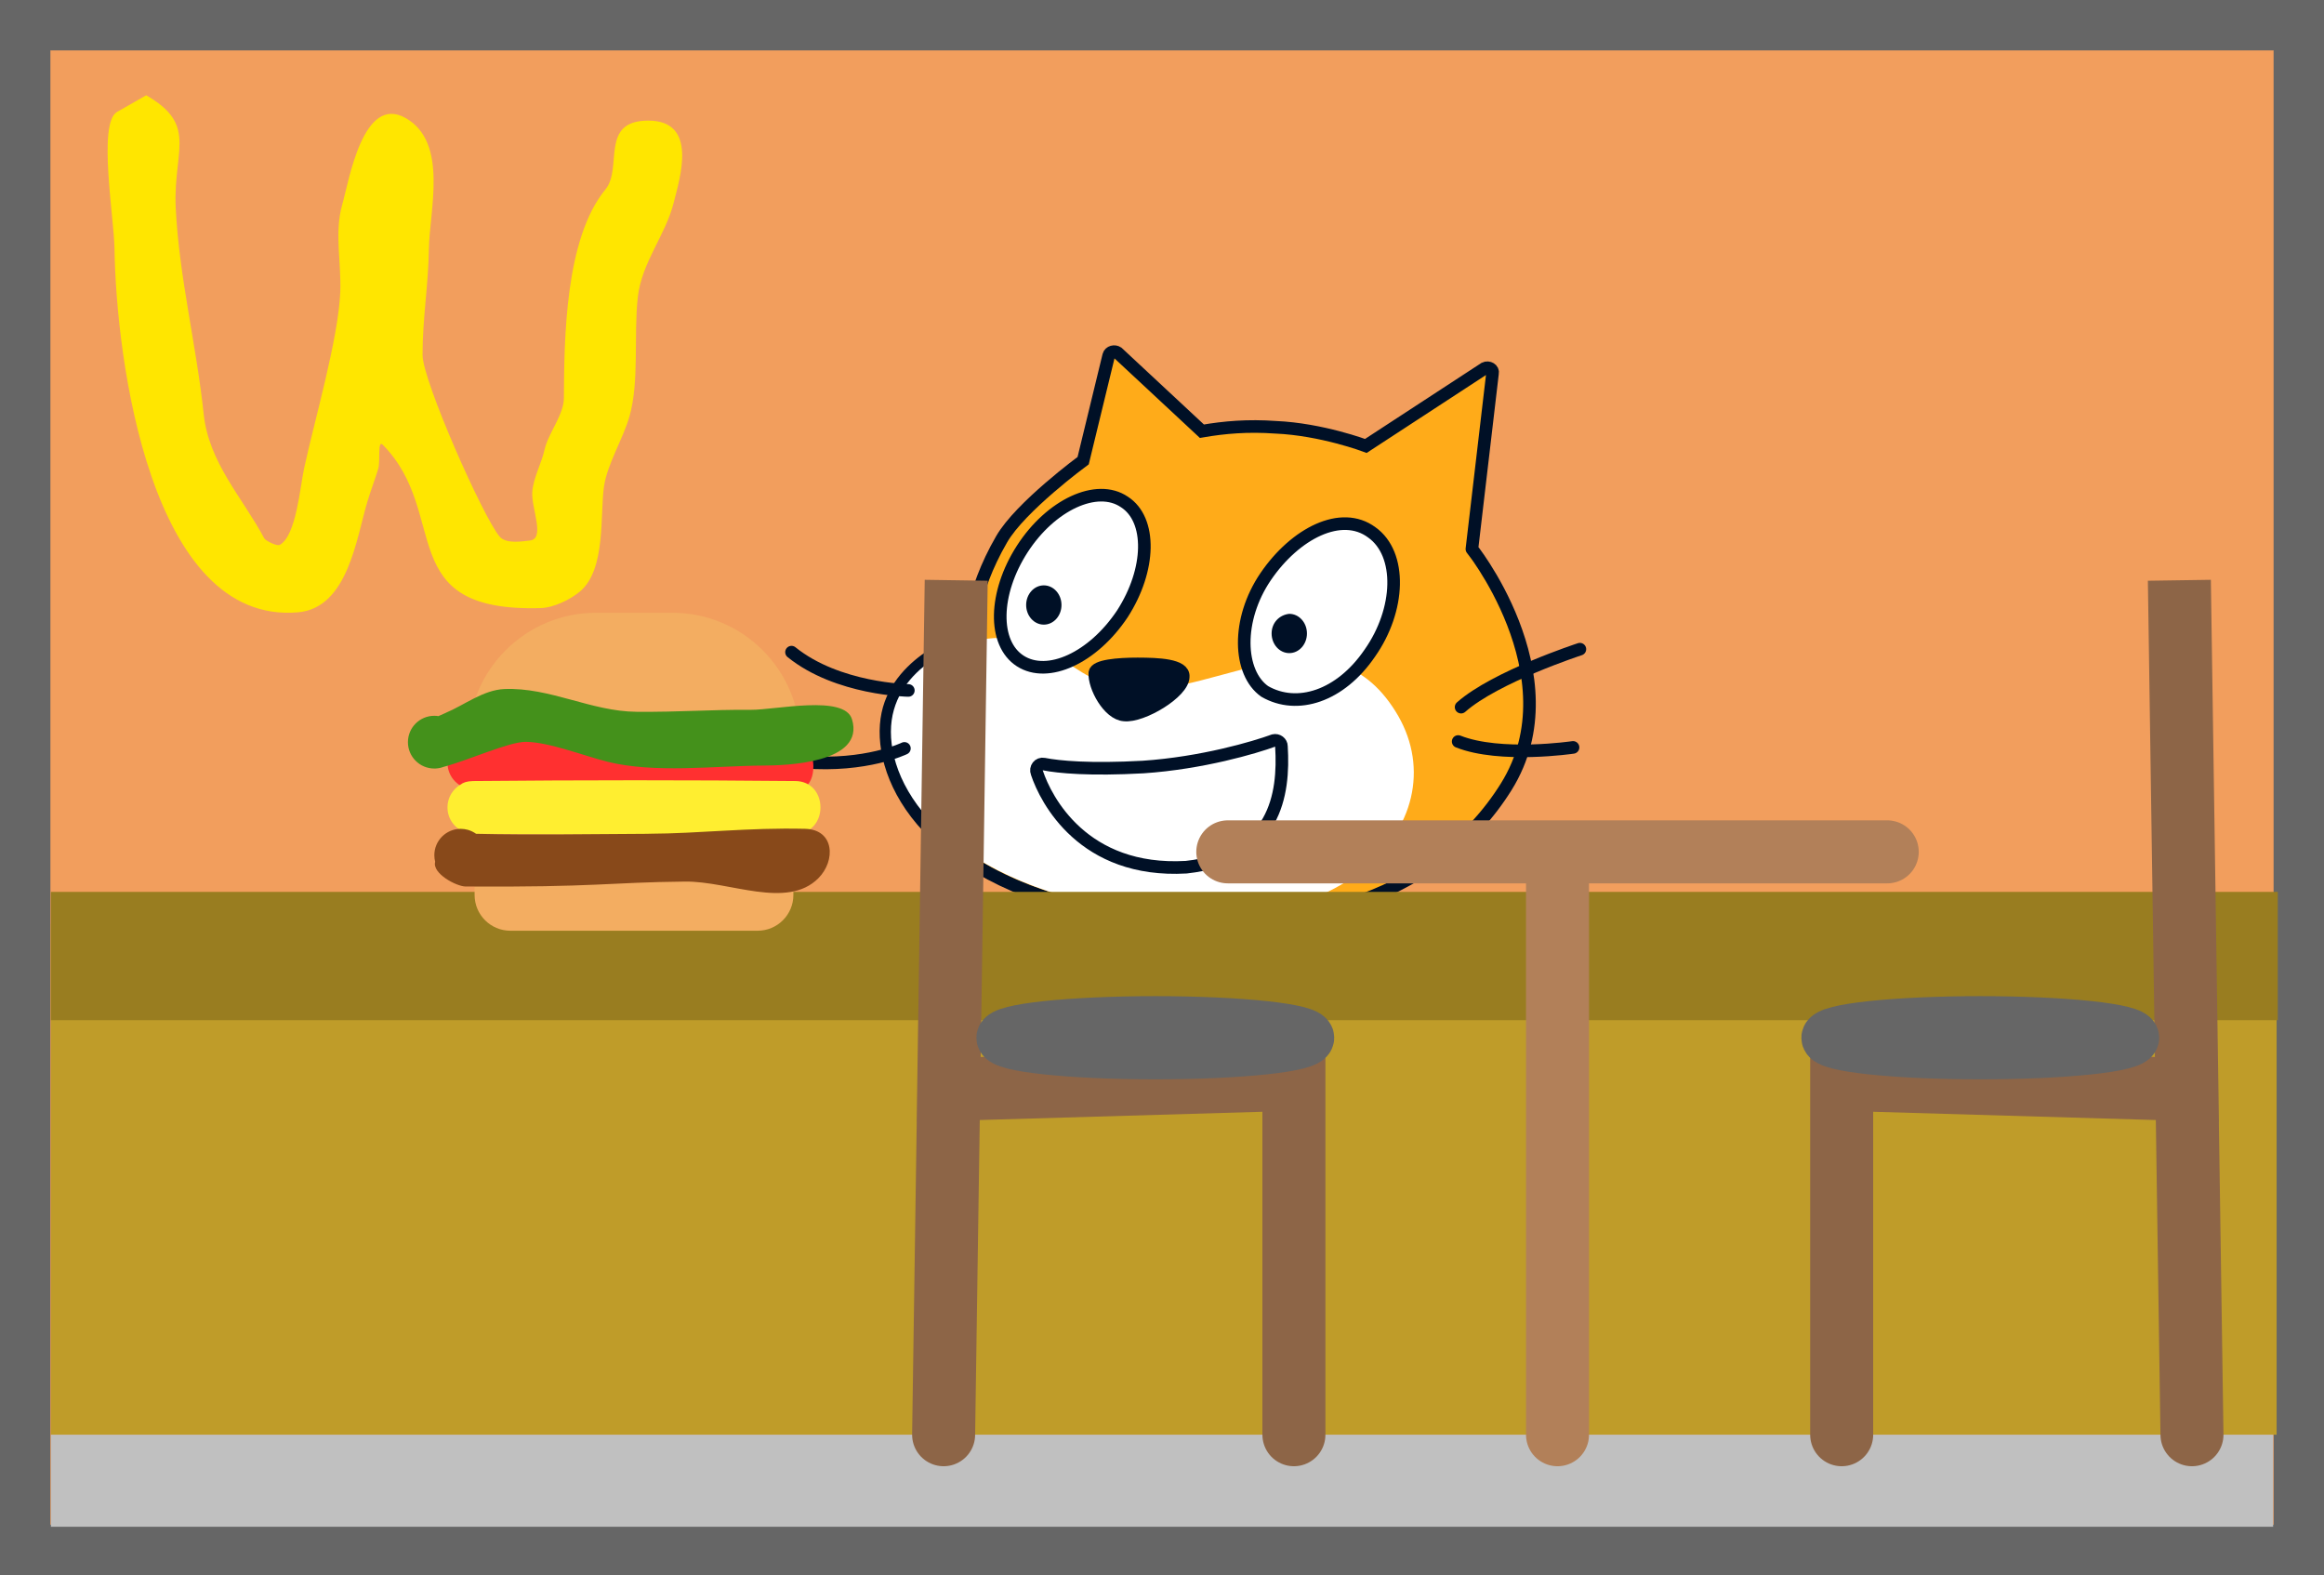 <svg version="1.1" xmlns="http://www.w3.org/2000/svg" xmlns:xlink="http://www.w3.org/1999/xlink" width="92.219" height="62.492" viewBox="0,0,92.219,62.492"><rect x="0" y="0" width="92.219" height="62.492" fill="#333333" stroke="none"/><defs><linearGradient x1="207.495" y1="176.678" x2="207.495" y2="185.68" gradientUnits="userSpaceOnUse" id="color-1"><stop offset="0" stop-color="#d5ffff"/><stop offset="1" stop-color="#d6feff"/></linearGradient><linearGradient x1="193.739" y1="173.066" x2="193.739" y2="205.318" gradientUnits="userSpaceOnUse" id="color-2"><stop offset="0" stop-color="#d5ffff"/><stop offset="1" stop-color="#d6feff"/></linearGradient></defs><g transform="translate(-193.89,-148.754)"><g data-paper-data="{&quot;isPaintingLayer&quot;:true}" stroke-miterlimit="10" stroke-dasharray="" stroke-dashoffset="0" style="mix-blend-mode: normal"><path d="M194.89,210.246v-60.492h90.219v60.492z" data-paper-data="{&quot;index&quot;:null}" fill="#f29e5d" fill-rule="nonzero" stroke="#666666" stroke-width="2" stroke-linecap="butt" stroke-linejoin="miter"/><path d="M199.691,152.535c0.936,0.535 1.243,1.034 1.308,1.632c0.079,0.724 -0.197,1.591 -0.136,2.84c0.136,2.756 0.826,5.464 1.108,8.166c0.203,1.939 1.529,3.302 2.408,4.945c0.04,0.075 0.49,0.323 0.617,0.251c0.648,-0.367 0.799,-2.276 0.958,-3.019c0.405,-1.884 1.361,-5.136 1.438,-7.014c0.047,-1.151 -0.24,-2.348 0.076,-3.456c0.27,-0.944 0.824,-4.41 2.524,-3.439c1.701,0.972 0.935,3.669 0.916,5.206c-0.018,1.401 -0.253,2.749 -0.251,4.19c0.001,1.022 2.407,6.445 3.058,7.206c0.268,0.313 0.945,0.179 1.191,0.157c0.64,-0.056 0.06,-1.284 0.105,-1.926c0.039,-0.559 0.366,-1.133 0.487,-1.679c0.145,-0.654 0.765,-1.376 0.768,-2.054c0.013,-2.344 0.042,-6.32 1.649,-8.272c0.699,-0.849 -0.249,-2.73 1.7,-2.73c1.994,0 1.248,2.292 1.005,3.265c-0.319,1.277 -1.271,2.36 -1.423,3.749c-0.165,1.512 0.065,3.34 -0.328,4.716c-0.261,0.913 -0.88,1.886 -1.012,2.783c-0.164,1.116 0.084,3.279 -0.942,4.159c-0.382,0.327 -1.053,0.653 -1.57,0.668c-5.893,0.171 -3.564,-3.731 -6.262,-6.474c-0.226,-0.23 -0.091,0.641 -0.185,0.949c-0.123,0.4 -0.298,0.864 -0.429,1.298c-0.436,1.441 -0.77,4.223 -2.752,4.395c-5.85,0.509 -7.223,-10.051 -7.284,-14.434c-0.017,-1.218 -0.669,-4.978 0.101,-5.418z" fill="#ffe600" fill-rule="nonzero" stroke="none" stroke-width="0.5" stroke-linecap="butt" stroke-linejoin="miter"/><g data-paper-data="{&quot;index&quot;:null}" fill-rule="evenodd" stroke-width="0.5"><path d="M241.583,165.862c0.896,-0.156 1.831,-0.234 2.922,-0.156c1.831,0.078 3.584,0.74 3.584,0.74l4.714,-3.078c0.156,-0.078 0.351,0.039 0.312,0.195l-0.818,6.974c-0.234,-0.312 4.13,4.987 1.364,9.428c-2.766,4.441 -8.649,6.428 -15.973,4.987c-7.324,-1.442 -9.039,-5.649 -8.571,-7.87c0.468,-2.221 3.234,-3.039 3.234,-3.039c0,0 0.039,-1.753 1.286,-3.896c0.74,-1.286 3.234,-3.117 3.234,-3.117l1.013,-4.169c0.039,-0.156 0.234,-0.195 0.351,-0.117z" fill="#ffab19" stroke="#001026" stroke-linecap="butt" stroke-linejoin="miter"/><path d="M232.466,174.199c3.312,-0.74 3.623,1.714 6.428,1.909c3.273,0.234 7.753,-3.312 10.363,0.857c2.61,4.13 -1.87,9.74 -11.298,7.792c-7.246,-1.403 -9.117,-5.415 -8.649,-7.636c0.468,-2.221 3.156,-2.922 3.156,-2.922z" fill="#ffffff" stroke="none" stroke-linecap="butt" stroke-linejoin="miter"/><path d="M244.739,178.368c0.117,1.909 -0.234,4.402 -3.779,4.792c-4.091,0.234 -5.571,-2.688 -5.922,-3.74c-0.078,-0.195 0.078,-0.39 0.273,-0.351c0.584,0.117 1.831,0.234 3.935,0.117c2.338,-0.156 4.441,-0.779 5.182,-1.052c0.156,-0.039 0.312,0.078 0.312,0.234z" fill="#ffffff" stroke="#001026" stroke-linecap="round" stroke-linejoin="round"/><path d="M229.934,176.147c0,0 -2.805,-0.039 -4.636,-1.519" fill="none" stroke="#001026" stroke-linecap="round" stroke-linejoin="round"/><path d="M229.778,178.446c0,0 -1.519,0.74 -3.974,0.545" fill="none" stroke="#001026" stroke-linecap="round" stroke-linejoin="round"/><path d="M239.05,175.095c0.779,0 1.831,0.039 1.792,0.506c0,0.623 -1.636,1.597 -2.338,1.519c-0.623,-0.039 -1.208,-1.13 -1.169,-1.675c0.039,-0.273 0.896,-0.351 1.714,-0.351z" fill="#001026" stroke="#001026" stroke-linecap="round" stroke-linejoin="round"/><path d="M251.868,176.809c1.364,-1.208 4.714,-2.299 4.714,-2.299" fill="none" stroke="#001026" stroke-linecap="round" stroke-linejoin="round"/><path d="M256.31,178.407c0,0 -2.883,0.429 -4.558,-0.234" fill="none" stroke="#001026" stroke-linecap="round" stroke-linejoin="round"/><g><path d="M234.453,170.537c1.13,-1.753 2.961,-2.61 4.052,-1.87c1.091,0.701 1.052,2.688 -0.078,4.441c-1.169,1.753 -2.961,2.571 -4.052,1.87c-1.091,-0.701 -1.052,-2.688 0.078,-4.441z" fill="#ffffff" stroke="#001026" stroke-linecap="round" stroke-linejoin="round"/><path d="M234.609,172.757c0,-0.429 0.312,-0.779 0.701,-0.779c0.39,0 0.701,0.351 0.701,0.779c0,0.429 -0.312,0.779 -0.701,0.779c-0.39,0 -0.701,-0.351 -0.701,-0.779" fill="#001026" stroke="none" stroke-linecap="butt" stroke-linejoin="miter"/></g><g><path d="M244.115,171.628c1.169,-1.714 3,-2.649 4.208,-1.753c1.208,0.857 1.13,3.078 -0.078,4.792c-1.169,1.714 -2.883,2.26 -4.169,1.519c-1.052,-0.74 -1.13,-2.844 0.039,-4.558z" fill="#ffffff" stroke="#001026" stroke-linecap="round" stroke-linejoin="round"/><path d="M244.349,173.887c0,-0.429 0.312,-0.74 0.701,-0.779c0.39,0 0.701,0.351 0.701,0.779c0,0.429 -0.312,0.779 -0.701,0.779c-0.39,0 -0.701,-0.351 -0.701,-0.779" fill="#001026" stroke="none" stroke-linecap="butt" stroke-linejoin="miter"/></g></g><path d="M284.229,185.416v20.26h-88.319v-20.26z" data-paper-data="{&quot;index&quot;:null}" fill="#bf9c29" fill-rule="nonzero" stroke="none" stroke-width="0" stroke-linecap="butt" stroke-linejoin="miter"/><path d="M284.274,184.139v5.09h-88.364v-5.09z" data-paper-data="{&quot;index&quot;:null}" fill="#997d20" fill-rule="nonzero" stroke="none" stroke-width="0" stroke-linecap="butt" stroke-linejoin="miter"/><path d="M195.91,209.328v-3.652h88.18v3.652z" fill="#c0c0c0" fill-rule="nonzero" stroke="none" stroke-width="0" stroke-linecap="butt" stroke-linejoin="miter"/><g fill-rule="nonzero" stroke-linejoin="miter"><path d="M231.334,205.676l0.5,-33.9l-0.3,20.2l13.7,-0.4v14.1" data-paper-data="{&quot;index&quot;:null}" fill="none" stroke="#8d6547" stroke-width="2.5" stroke-linecap="round"/><path d="M239.734,189.276c3.369,0 6.1,0.291 6.1,0.65c0,0.359 -2.731,0.65 -6.1,0.65c-3.369,0 -6.1,-0.291 -6.1,-0.65c0,-0.359 2.731,-0.65 6.1,-0.65z" data-paper-data="{&quot;index&quot;:null}" fill="#4c4c4c" stroke="#666666" stroke-width="2" stroke-linecap="butt"/></g><g fill-rule="nonzero" stroke-linecap="butt" stroke-linejoin="miter"><path d="M225.372,184.263c0,0.782 -0.635,1.417 -1.417,1.417h-9.815c-0.782,0 -1.417,-0.635 -1.417,-1.417v-6.169c0,-0.782 0.634,-1.417 1.417,-1.417h9.815c0.783,0 1.417,0.634 1.417,1.417v6.169z" fill="#f3ad61" stroke="url(#color-1)" stroke-width="0"/><path d="M225.641,179.379c0,2.803 -2.274,5.076 -5.076,5.076h-3.02c-2.803,0 -5.076,-2.274 -5.076,-5.076v-1.238c0,-2.803 2.272,-5.076 5.076,-5.076h3.019c2.805,0 5.076,2.272 5.076,5.076v1.238z" fill="#f3ad61" stroke="url(#color-2)" stroke-width="0"/><path d="M223.55,177.975c0.799,0.001 2.616,-0.104 2.616,1.177c0,1.657 -2.048,0.92 -2.943,0.916c-3.51,-0.019 -7.02,0.039 -10.529,0c-0.006,-0 -0.012,-0 -0.018,-0c-0.57,-0.009 -1.029,-0.474 -1.029,-1.046c0,-0.481 0.324,-0.886 0.766,-1.009c2.347,-2.272 6.28,-0.042 11.136,-0.038z" fill="#ff3030" stroke="none" stroke-width="0.5"/><path d="M225.446,179.74c1.335,0.013 1.335,2.08 0,2.093c-4.251,0.042 -8.502,0.04 -12.753,0c-0.005,-0 -0.01,-0 -0.015,-0c-0.571,-0.008 -1.032,-0.473 -1.032,-1.046c0,-0.384 0.206,-0.719 0.514,-0.901c0.109,-0.087 0.257,-0.137 0.488,-0.144c0.015,-0.001 0.029,-0.001 0.044,-0.001c4.251,-0.04 8.502,-0.042 12.753,0z" fill="#ffee30" stroke="none" stroke-width="0.5"/><path d="M219.626,181.833c2.033,-0.009 3.95,-0.251 6.213,-0.196c1.164,0.028 1.221,1.264 0.523,1.962c-1.247,1.247 -3.525,0.112 -5.288,0.131c-3.063,0.033 -3.51,0.229 -8.707,0.196c-0.364,-0.002 -1.336,-0.516 -1.209,-0.98c-0.022,-0.084 -0.033,-0.172 -0.033,-0.262c0,-0.578 0.469,-1.046 1.046,-1.046c0.098,0 0.193,0.014 0.283,0.039c0.12,0.034 0.23,0.088 0.329,0.159c2.281,0.052 4.562,0.009 6.844,-0.001z" fill="#88491a" stroke="none" stroke-width="0.5"/><path d="M211.581,177.034c0.737,-0.309 1.492,-0.91 2.328,-0.943c1.807,-0.071 3.435,0.887 5.232,0.903c1.77,0.015 2.896,-0.09 4.539,-0.078c0.983,0.007 3.714,-0.61 4.016,0.369c0.548,1.775 -2.729,1.838 -3.477,1.842c-1.951,0.009 -4.346,0.318 -6.223,-0.151c-0.915,-0.229 -2.317,-0.78 -3.235,-0.79c-0.671,-0.007 -2.299,0.74 -3.264,0.991c-0.1,0.038 -0.208,0.062 -0.321,0.067c-0.018,0.001 -0.035,0.001 -0.053,0.001c-0.578,0 -1.046,-0.469 -1.046,-1.046c0,-0.578 0.468,-1.046 1.046,-1.046c0.056,0 0.111,0.004 0.164,0.013c0.098,-0.046 0.197,-0.089 0.293,-0.13z" fill="#44911b" stroke="none" stroke-width="0.5"/></g><g fill="none" fill-rule="nonzero" stroke="#b28059" stroke-width="2.5" stroke-linecap="round" stroke-linejoin="miter"><path d="M268.778,182.551h-26.168"/><path d="M255.694,205.676v-22.344"/></g><g data-paper-data="{&quot;index&quot;:null}" fill-rule="nonzero" stroke-linejoin="miter"><path d="M266.97,205.676v-14.1l13.7,0.4l-0.3,-20.2l0.5,33.9" data-paper-data="{&quot;index&quot;:null}" fill="none" stroke="#8d6547" stroke-width="2.5" stroke-linecap="round"/><path d="M278.57,189.926c0,0.359 -2.731,0.65 -6.1,0.65c-3.369,0 -6.1,-0.291 -6.1,-0.65c0,-0.359 2.731,-0.65 6.1,-0.65c3.369,0 6.1,0.291 6.1,0.65z" data-paper-data="{&quot;index&quot;:null}" fill="#4c4c4c" stroke="#666666" stroke-width="2" stroke-linecap="butt"/></g></g></g></svg>